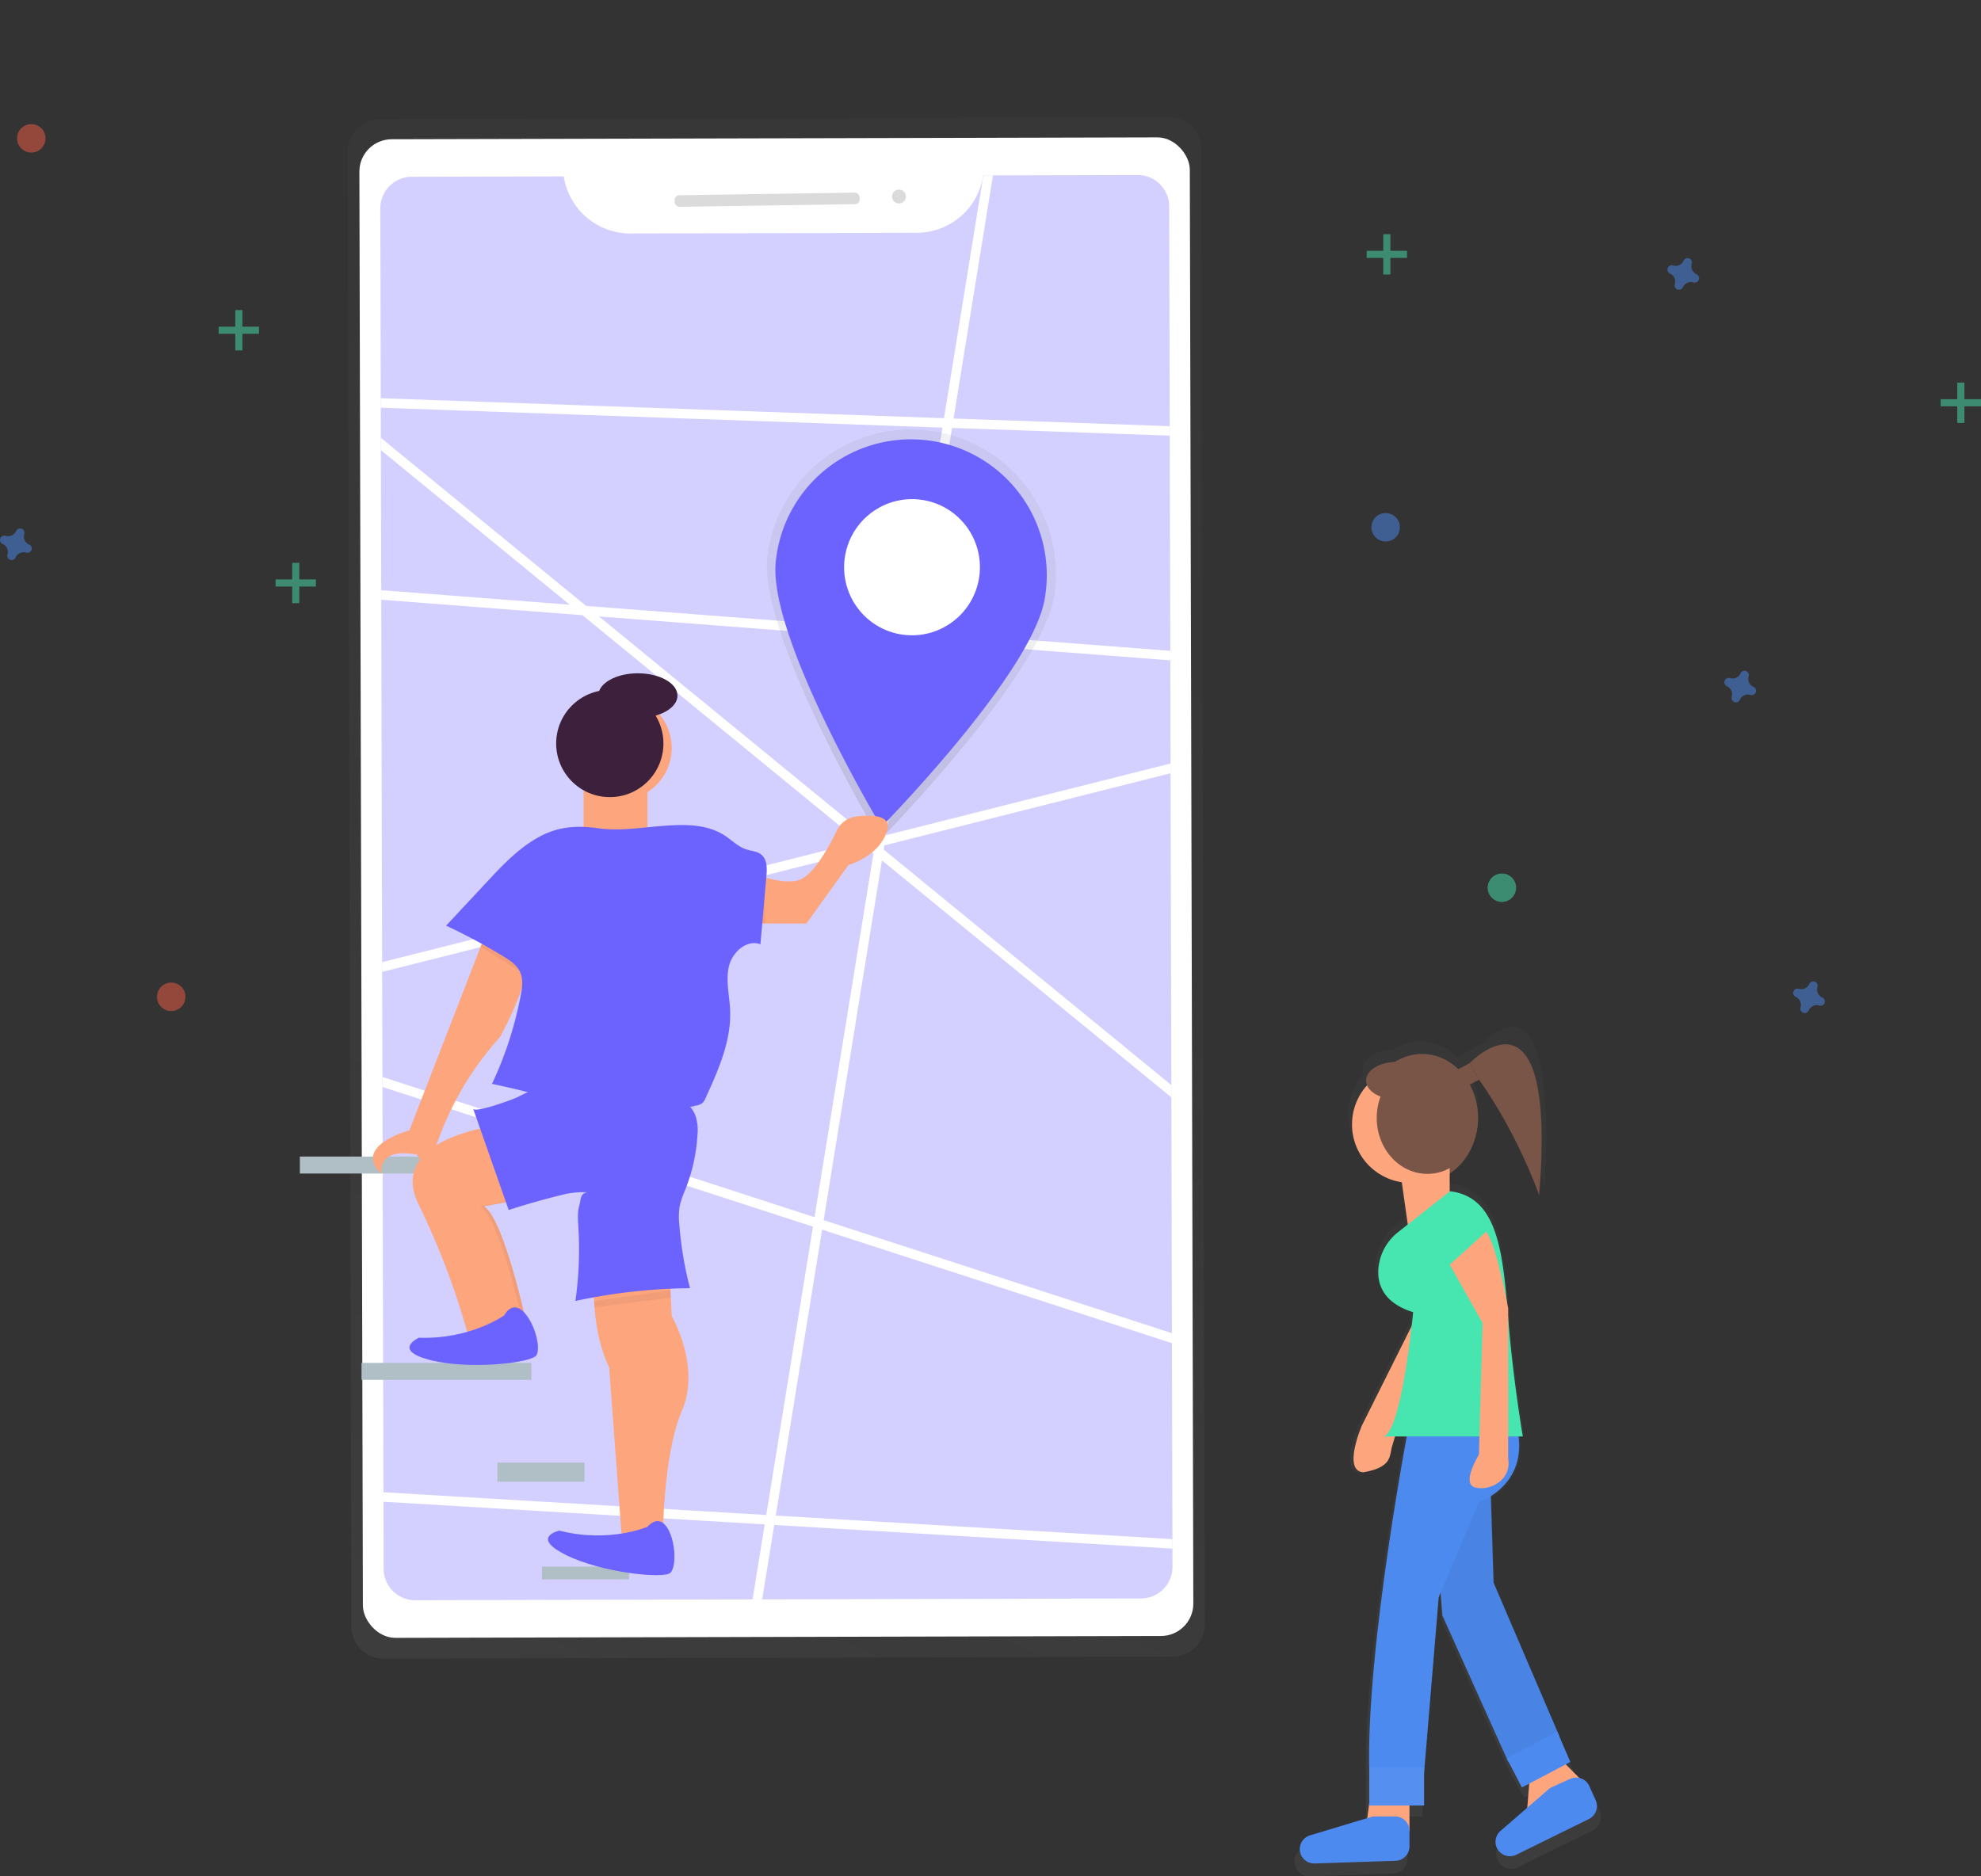 <svg id="bca94d6f-89f1-4616-b9d3-149b7576fb14" data-name="Layer 1" xmlns="http://www.w3.org/2000/svg" xmlns:xlink="http://www.w3.org/1999/xlink" width="835.19" height="791.24" viewBox="0 0 835.19 791.24"><rect x="0" y="0" width="835.19" height="791.24" fill="#333333" stroke="none"/><defs><linearGradient id="fd399217-ef4a-4662-8ef4-2adbcd8f81ef" x1="380.08" y1="743.36" x2="664.61" y2="71.48" gradientTransform="translate(-13.63 -2.04) rotate(-0.14)" gradientUnits="userSpaceOnUse"><stop offset="0" stop-color="gray" stop-opacity="0.25"/><stop offset="0.54" stop-color="gray" stop-opacity="0.12"/><stop offset="1" stop-color="gray" stop-opacity="0.1"/></linearGradient><clipPath id="f59e91fa-307f-4a6e-a5c8-a983060efb40" transform="translate(-182.4 -29.66)"><path d="M596.93,103.62A28.4,28.4,0,0,1,569,127.83l-120.93.29a28.38,28.38,0,0,1-28-24.07L356,104.2a13.3,13.3,0,0,0-13.27,13.33l1.4,573.67a13.29,13.29,0,0,0,13.33,13.26l306-.74a13.3,13.3,0,0,0,13.27-13.33l-1.4-573.67A13.29,13.29,0,0,0,662,103.46Z" fill="#6c63ff" opacity="0.3"/></clipPath><linearGradient id="af319326-76fb-44a0-bdd4-101e00168a77" x1="561.94" y1="387.88" x2="561.94" y2="214.05" gradientTransform="translate(47.68 -77.98) rotate(7.89)" xlink:href="#fd399217-ef4a-4662-8ef4-2adbcd8f81ef"/><linearGradient id="e584134e-1149-41e8-8693-79bf575dbd74" x1="792.73" y1="820.9" x2="792.73" y2="462.68" gradientTransform="matrix(1, 0, 0, 1, 0, 0)" xlink:href="#fd399217-ef4a-4662-8ef4-2adbcd8f81ef"/></defs><title>Destination</title><g opacity="0.5"><path d="M675.17,79.1l-332.5.81A13.67,13.67,0,0,0,329,93.6l1.52,621.89a13.67,13.67,0,0,0,13.7,13.63l332.49-.81a13.67,13.67,0,0,0,13.64-13.7L688.87,92.73A13.67,13.67,0,0,0,675.17,79.1Z" transform="translate(-182.4 -29.66)" fill="url(#fd399217-ef4a-4662-8ef4-2adbcd8f81ef)"/></g><rect x="334.65" y="87.99" width="350.11" height="631.95" rx="13.64" transform="translate(-183.38 -28.42) rotate(-0.14)" fill="#fff"/><path d="M596.93,103.62A28.4,28.4,0,0,1,569,127.83l-120.93.29a28.38,28.38,0,0,1-28-24.07L356,104.2a13.3,13.3,0,0,0-13.27,13.33l1.4,573.67a13.29,13.29,0,0,0,13.33,13.26l306-.74a13.3,13.3,0,0,0,13.27-13.33l-1.4-573.67A13.29,13.29,0,0,0,662,103.46Z" transform="translate(-182.4 -29.66)" fill="#6c63ff" opacity="0.3"/><g clip-path="url(#f59e91fa-307f-4a6e-a5c8-a983060efb40)"><polyline points="69.95 113 546.09 502.95 552.35 183.81 14.61 164.76 99.53 246.19 638.1 287.58 77.13 428.95 585.13 593.85 583.23 656.33 59.03 625.17 74.91 782.74 305.09 762.2 428.54 0.32" fill="none" stroke="#fff" stroke-miterlimit="10" stroke-width="4"/></g><rect x="466.82" y="111.42" width="78.02" height="4.88" rx="2" transform="translate(-184.06 -22.04) rotate(-0.86)" fill="#dbdbdb"/><circle cx="379" cy="82.88" r="2.93" fill="#dbdbdb"/><path d="M627,280.21c-4.64,33.48-73.52,103.5-73.52,103.5S501.4,296.92,506,263.44a61.05,61.05,0,1,1,121,16.77Z" transform="translate(-182.4 -29.66)" fill="url(#af319326-76fb-44a0-bdd4-101e00168a77)"/><path d="M623,281.26c-4.35,31.41-69,97.09-69,97.09S505.21,297,509.57,265.54A57.27,57.27,0,1,1,623,281.26Z" transform="translate(-182.4 -29.66)" fill="#6c63ff"/><ellipse cx="566.92" cy="268.85" rx="28.71" ry="28.63" transform="translate(40.38 763.84) rotate(-82.11)" fill="#fff"/><g opacity="0.5"><path d="M810.81,477c18.19,30,22.79,53.3,22.79,53.3,5.4-96.26-23.89-61.95-26.73-60.32l-.06-.12-9.8,5.66a22.51,22.51,0,0,0-15.75-6.63,21.86,21.86,0,0,0-11.79,3.49c-7,.16-12.54,3.72-12.54,8.09a5.27,5.27,0,0,0,.44,2.07,25.37,25.37,0,0,0,15.11,42.11L775.06,543,771,546.2a22.56,22.56,0,0,0-8.71,16.36c-.38,6.79,2.42,14.58,15.13,18.55,0,0-.22,2.35-.64,6.06l-21.61,43.21s-8.64,19.81.63,20.39c13.32-2.31,11-7.53,12.74-12.16l1-3.46h5.1c-4.15,22.63-17.65,100.41-16.3,146.23v13.24l-.86,6.56-24.88,7.47a6.26,6.26,0,0,0,2,12.25l35.16-1.18a6.24,6.24,0,0,0,6-6.25V795.68h6.36v-14.3l6.36-76.29.83-2,.76,9.9,28.61,63.58,6.35,11.12,2.78-1.49L827,796.69,815.4,806.75a6.25,6.25,0,0,0-1.6,7.3h0a6.26,6.26,0,0,0,8.47,3l31.57-15.53a6.25,6.25,0,0,0,2.94-8.19L854,787.21a6.27,6.27,0,0,0-4.36-3.52l-6-6,2.07-1.11L841,765.48l-28.61-66.75-1.17-37.57c5.72-3.63,13.89-11.47,12-26h1.83s-4.05-23.55-6.15-49.27c-.07-.83-.14-1.66-.2-2.49v-3.87s-.22-1.21-.6-3.17c-2.24-25.39-5.71-45.55-24.69-47.83l-.14.11v-7.82c7.34-4.78,12.3-13.8,12.3-24.15A30.59,30.59,0,0,0,801.92,482l8.86-5.11Z" transform="translate(-182.4 -29.66)" fill="url(#e584134e-1149-41e8-8693-79bf575dbd74)"/></g><ellipse cx="599.53" cy="471.41" rx="23.6" ry="26.97" fill="#795548"/><polygon points="594.24 758.28 594.24 772.15 575.74 772.15 577.28 760.34 594.24 758.28" fill="#fda57d"/><path d="M827.5,777.15,826,795.65h1a29.69,29.69,0,0,0,19.74-7.51l5.43-4.82-13.87-13.87Z" transform="translate(-182.4 -29.66)" fill="#fda57d"/><polygon points="606.57 661.19 608.11 681.23 635.85 742.87 657.42 732.08 629.68 667.36 628.14 618.04 603.48 618.04 606.57 661.19" fill="#4d8af0"/><polygon points="606.57 661.19 608.11 681.23 635.85 742.87 657.42 732.08 629.68 667.36 628.14 618.04 603.48 618.04 606.57 661.19" opacity="0.05"/><path d="M782.8,578.34l-26.2,52.4s-8.38,19.21.61,19.77c12.92-2.25,10.68-7.3,12.36-11.8L785.89,583Z" transform="translate(-182.4 -29.66)" fill="#fda57d"/><circle cx="594.67" cy="474.16" r="24.66" fill="#fda57d"/><polygon points="611.19 510.16 593.91 519.17 589.61 488.58 611.19 488.58 611.19 510.16" fill="#fda57d"/><path d="M776.64,629.2s-18.49,95.55-16.95,147.95H782.8l6.17-74,16.95-40.07S829,655.4,821.33,629.2Z" transform="translate(-182.4 -29.66)" fill="#4d8af0"/><rect x="577.28" y="745.34" width="23.12" height="16.02" fill="#4d8af0"/><rect x="577.28" y="745.34" width="23.12" height="16.02" fill="#fff" opacity="0.05"/><polygon points="635.22 741.44 641.64 753.75 662.05 743 656.6 730.34 635.22 741.44" fill="#4d8af0"/><path d="M760.37,795.9l-25.64,7.7a6.07,6.07,0,0,0-4.33,5.81h0a6.07,6.07,0,0,0,6.27,6.06l34.1-1.13a6.08,6.08,0,0,0,5.87-6.07v-6.55a6.07,6.07,0,0,0-6.07-6.07h-8.45A6.12,6.12,0,0,0,760.37,795.9Z" transform="translate(-182.4 -29.66)" fill="#4d8af0"/><path d="M793.73,532,772,549.11A21.84,21.84,0,0,0,763.51,565c-.37,6.59,2.34,14.14,14.67,18,0,0-4.62,49.31-12.33,52.4h58.57s-3.93-22.84-6-47.78C816.09,558.77,814.38,534.45,793.73,532Z" transform="translate(-182.4 -29.66)" fill="#47e6b1"/><path d="M793.59,562.93l13.87,24.66-1.54,55.48s-7.7,12.33-1.54,13.87,15.41-3.08,13.87-12.33V581.42s-4.62-26.2-9.25-32.36Z" transform="translate(-182.4 -29.66)" fill="#fda57d"/><path d="M835.25,784.2,815,801.76a6.08,6.08,0,0,0-1.55,7.08h0a6.08,6.08,0,0,0,8.21,2.95l30.62-15.07a6.07,6.07,0,0,0,2.85-7.94l-2.7-6a6.07,6.07,0,0,0-8-3l-7.7,3.48A5.75,5.75,0,0,0,835.25,784.2Z" transform="translate(-182.4 -29.66)" fill="#4d8af0"/><polygon points="623.6 455.34 618.02 458.11 614.08 451.29 619.6 448.34 623.6 455.34" fill="#795548"/><path d="M802,478s37-39,29.31,55.66c0,0-8.89-25.63-25.31-48.66Z" transform="translate(-182.4 -29.66)" fill="#795548"/><ellipse cx="601.78" cy="471.41" rx="21.35" ry="23.6" fill="#795548"/><ellipse cx="588.57" cy="455.68" rx="12.64" ry="7.87" fill="#795548"/><g opacity="0.5"><rect x="99.19" y="130.76" width="3" height="17" fill="#47e6b1"/><rect x="281.6" y="160.42" width="3" height="17" transform="translate(269.61 -143.84) rotate(90)" fill="#47e6b1"/></g><g opacity="0.5"><rect x="123.19" y="237.34" width="3" height="17" fill="#47e6b1"/><rect x="305.6" y="267" width="3" height="17" transform="translate(400.19 -61.26) rotate(90)" fill="#47e6b1"/></g><g opacity="0.5"><rect x="583.19" y="98.76" width="3" height="17" fill="#47e6b1"/><rect x="765.6" y="128.42" width="3" height="17" transform="translate(721.61 -659.84) rotate(90)" fill="#47e6b1"/></g><g opacity="0.5"><rect x="825.19" y="161.34" width="3" height="17" fill="#47e6b1"/><rect x="1007.6" y="191" width="3" height="17" transform="translate(1026.19 -839.26) rotate(90)" fill="#47e6b1"/></g><path d="M194.69,259.31a3.69,3.69,0,0,1-2.05-4.45,1.1,1.1,0,0,0,.08-.4h0a1.84,1.84,0,0,0-3.31-1.22h0a2.08,2.08,0,0,0-.2.36,3.67,3.67,0,0,1-4.44,2,1.41,1.41,0,0,0-.41-.07h0a1.84,1.84,0,0,0-1.22,3.31h0a2.53,2.53,0,0,0,.36.2,3.67,3.67,0,0,1,2.05,4.44,1.86,1.86,0,0,0-.08.41h0a1.84,1.84,0,0,0,3.31,1.22h0a1.82,1.82,0,0,0,.2-.36,3.68,3.68,0,0,1,4.45-2.05,1.77,1.77,0,0,0,.4.08h0a1.84,1.84,0,0,0,1.22-3.31h0A1.58,1.58,0,0,0,194.69,259.31Z" transform="translate(-182.4 -29.66)" fill="#4d8af0" opacity="0.5"/><path d="M950.69,450.31a3.69,3.69,0,0,1-2.05-4.45,1.1,1.1,0,0,0,.08-.4h0a1.84,1.84,0,0,0-3.31-1.22h0a2.08,2.08,0,0,0-.2.36,3.67,3.67,0,0,1-4.44,2,1.41,1.41,0,0,0-.41-.07h0a1.84,1.84,0,0,0-1.22,3.31h0a2.53,2.53,0,0,0,.36.2,3.67,3.67,0,0,1,2,4.44,1.86,1.86,0,0,0-.08.41h0a1.84,1.84,0,0,0,3.31,1.22h0a1.82,1.82,0,0,0,.2-.36,3.68,3.68,0,0,1,4.45-2.05,1.77,1.77,0,0,0,.4.08h0a1.84,1.84,0,0,0,1.22-3.31h0A1.58,1.58,0,0,0,950.69,450.31Z" transform="translate(-182.4 -29.66)" fill="#4d8af0" opacity="0.5"/><path d="M897.69,145.31a3.69,3.69,0,0,1-2.05-4.45,1.1,1.1,0,0,0,.08-.4h0a1.84,1.84,0,0,0-3.31-1.22h0a2.08,2.08,0,0,0-.2.36,3.67,3.67,0,0,1-4.44,2,1.41,1.41,0,0,0-.41-.07h0a1.84,1.84,0,0,0-1.22,3.31h0a2.53,2.53,0,0,0,.36.2,3.67,3.67,0,0,1,2,4.44,1.86,1.86,0,0,0-.08.41h0a1.84,1.84,0,0,0,3.31,1.22h0a1.82,1.82,0,0,0,.2-.36,3.68,3.68,0,0,1,4.45-2,1.77,1.77,0,0,0,.4.08h0a1.84,1.84,0,0,0,1.22-3.31h0A1.58,1.58,0,0,0,897.69,145.31Z" transform="translate(-182.4 -29.66)" fill="#4d8af0" opacity="0.5"/><path d="M921.69,319.31a3.69,3.69,0,0,1-2.05-4.45,1.1,1.1,0,0,0,.08-.4h0a1.84,1.84,0,0,0-3.31-1.22h0a2.08,2.08,0,0,0-.2.36,3.67,3.67,0,0,1-4.44,2,1.41,1.41,0,0,0-.41-.07h0a1.84,1.84,0,0,0-1.22,3.31h0a2.53,2.53,0,0,0,.36.2,3.67,3.67,0,0,1,2,4.44,1.86,1.86,0,0,0-.08.41h0a1.84,1.84,0,0,0,3.31,1.22h0a1.82,1.82,0,0,0,.2-.36,3.68,3.68,0,0,1,4.45-2.05,1.77,1.77,0,0,0,.4.08h0a1.84,1.84,0,0,0,1.22-3.31h0A1.58,1.58,0,0,0,921.69,319.31Z" transform="translate(-182.4 -29.66)" fill="#4d8af0" opacity="0.5"/><circle cx="72.19" cy="420.34" r="6" fill="#f55f44" opacity="0.5"/><circle cx="584.19" cy="222.34" r="6" fill="#4d8af0" opacity="0.5"/><circle cx="633.19" cy="374.34" r="6" fill="#47e6b1" opacity="0.5"/><circle cx="13.19" cy="58.34" r="6" fill="#f55f44" opacity="0.5"/><rect x="126.42" y="487.71" width="71.6" height="7.16" fill="#b0bec5"/><rect x="152.42" y="574.71" width="71.6" height="7.16" fill="#b0bec5"/><rect x="209.7" y="616.77" width="36.69" height="8.05" fill="#b0bec5"/><rect x="228.5" y="660.63" width="36.69" height="5.37" fill="#b0bec5"/><path d="M391.3,504.44S345,509.82,359,537.82a317.85,317.85,0,0,1,21.27,56.8l24.49-5.12s-9.69-45.76-18.3-51.14l23.15-4.31Z" transform="translate(-182.4 -29.66)" fill="#fda57d"/><path d="M386.46,538.36l23.15-4.31L391.3,504.44s-.54.06-1.48.21L408,534.05l-23.15,4.31c8.62,5.38,18.31,51.14,18.31,51.14l-23,4.8.09.32,24.49-5.12S395.07,543.74,386.46,538.36Z" transform="translate(-182.4 -29.66)" opacity="0.05"/><path d="M395,584.32s-14.3,10.26-36,9.44c0,0-11.54,5.25,4.79,9.43s42.68,1.23,44.75-2-.86-14.14-5.68-18.61S395,584.32,395,584.32Z" transform="translate(-182.4 -29.66)" fill="#6c63ff"/><path d="M432.76,570.12s-1.08,21,6.46,36.07l5.38,72.69h17.23s0-35.54,8.08-54.38-4.31-39.84-4.31-39.84l-1.08-21.54Z" transform="translate(-182.4 -29.66)" fill="#fda57d"/><circle cx="261.12" cy="315.42" r="22.07" fill="#fda57d"/><rect x="246.05" y="326.72" width="26.92" height="24.23" fill="#fda57d"/><path d="M455.37,673.49s-16.15,7-37.15,1.62c0,0-12.38,2.69,2.69,10.23s41.46,10.23,44.15,7.53,2.16-14-1.61-19.38S455.37,673.49,455.37,673.49Z" transform="translate(-182.4 -29.66)" fill="#6c63ff"/><path d="M386.73,424.49,355,506.32s-24.23,6.46-11.84,18.31c0,0-2.16-11.31,15.07-8.08,0,0,4.85,8.08,4.85,10.77s5.53-9,3.3-14.72A131.36,131.36,0,0,1,393.19,467s13.46-23.69,12.92-39.84Z" transform="translate(-182.4 -29.66)" fill="#fda57d"/><path d="M493.33,395.41s17.23,8.08,25.84,5.39c6.1-1.91,12.74-14.08,16.1-21a10.47,10.47,0,0,1,8.16-5.85c6.4-.77,15.37-.69,12.89,6.41-3.77,10.77-16.15,14-16.15,14L522.4,419.1H491.17Z" transform="translate(-182.4 -29.66)" fill="#fda57d"/><circle cx="257.09" cy="313.53" r="22.61" fill="#3d213c"/><ellipse cx="268.93" cy="293.34" rx="16.69" ry="9.42" fill="#3d213c"/><polygon points="250.45 548.62 250.45 551.34 282.81 547.19 282.81 544.1 250.45 548.62" opacity="0.05"/><polygon points="205.22 475.37 203.04 475.8 213.5 506.94 214.81 506.7 205.22 475.37" opacity="0.05"/><polygon points="319.81 369.2 321.94 369.86 322.63 389.44 319.81 389.44 319.81 369.2" opacity="0.05"/><polygon points="203.34 397.37 202.62 399.21 221.75 411.17 222.29 409.08 203.34 397.37" opacity="0.05"/><path d="M407.86,492.65l-3.17,1.26s53.09,25.73,70.59,3.19l-.58-2S458.61,516.66,407.86,492.65Z" transform="translate(-182.4 -29.66)" opacity="0.05"/><path d="M381.87,497.15l15,42.76q10.78-3.51,21.82-6.22A36.41,36.41,0,0,1,430,532.43c-3,.55-2.53,2.52-3.36,5.5s-.58,6.13-.4,9.22A156.36,156.36,0,0,1,425,578.26a239.93,239.93,0,0,1,48.3-5.38,154.16,154.16,0,0,1-4.48-26.63,31.13,31.13,0,0,1,0-7.09c.48-3.18,1.84-6.16,3-9.17a73.16,73.16,0,0,0,4.62-21.62,19.58,19.58,0,0,0-.91-8.45c-1.42-3.55-4.59-6.17-8.09-7.71a38.93,38.93,0,0,0-11.11-2.58c-14.39-1.78-28.49-1.43-42.93-1.29-5.54.05-8.25,1.77-13.24,4.17C398.53,493.28,382.59,499.22,381.87,497.15Z" transform="translate(-182.4 -29.66)" fill="#6c63ff"/><path d="M409.78,382.52c-8.73,4.73-15.66,12.12-22.43,19.39L370.48,420a251,251,0,0,1,24,12.86c2.86,1.74,5.84,3.71,7.21,6.77s.87,6.53.25,9.78a155.9,155.9,0,0,1-12.11,37.3c13.58,2.95,27.39,6,39.5,12.8,3.06,1.72,6.14,3.72,9.64,4a20.94,20.94,0,0,0,6.23-.75l30.72-6.9a5.7,5.7,0,0,0,2.68-1.11,5.81,5.81,0,0,0,1.25-2c5.41-11.84,10.95-24.25,10.37-37.26-.28-6.13-1.91-12.35-.51-18.32s7.57-11.54,13.29-9.3l2.52-28.77c.29-3.24.35-7-2.18-9.08-1.76-1.42-4.21-1.49-6.36-2.2-3.4-1.12-6-3.84-9-5.8-8.19-5.37-18.77-4.73-28.53-3.89-8.3.71-16.53,2-24.78.8C425.74,377.69,417.93,378.11,409.78,382.52Z" transform="translate(-182.4 -29.66)" fill="#6c63ff"/></svg>